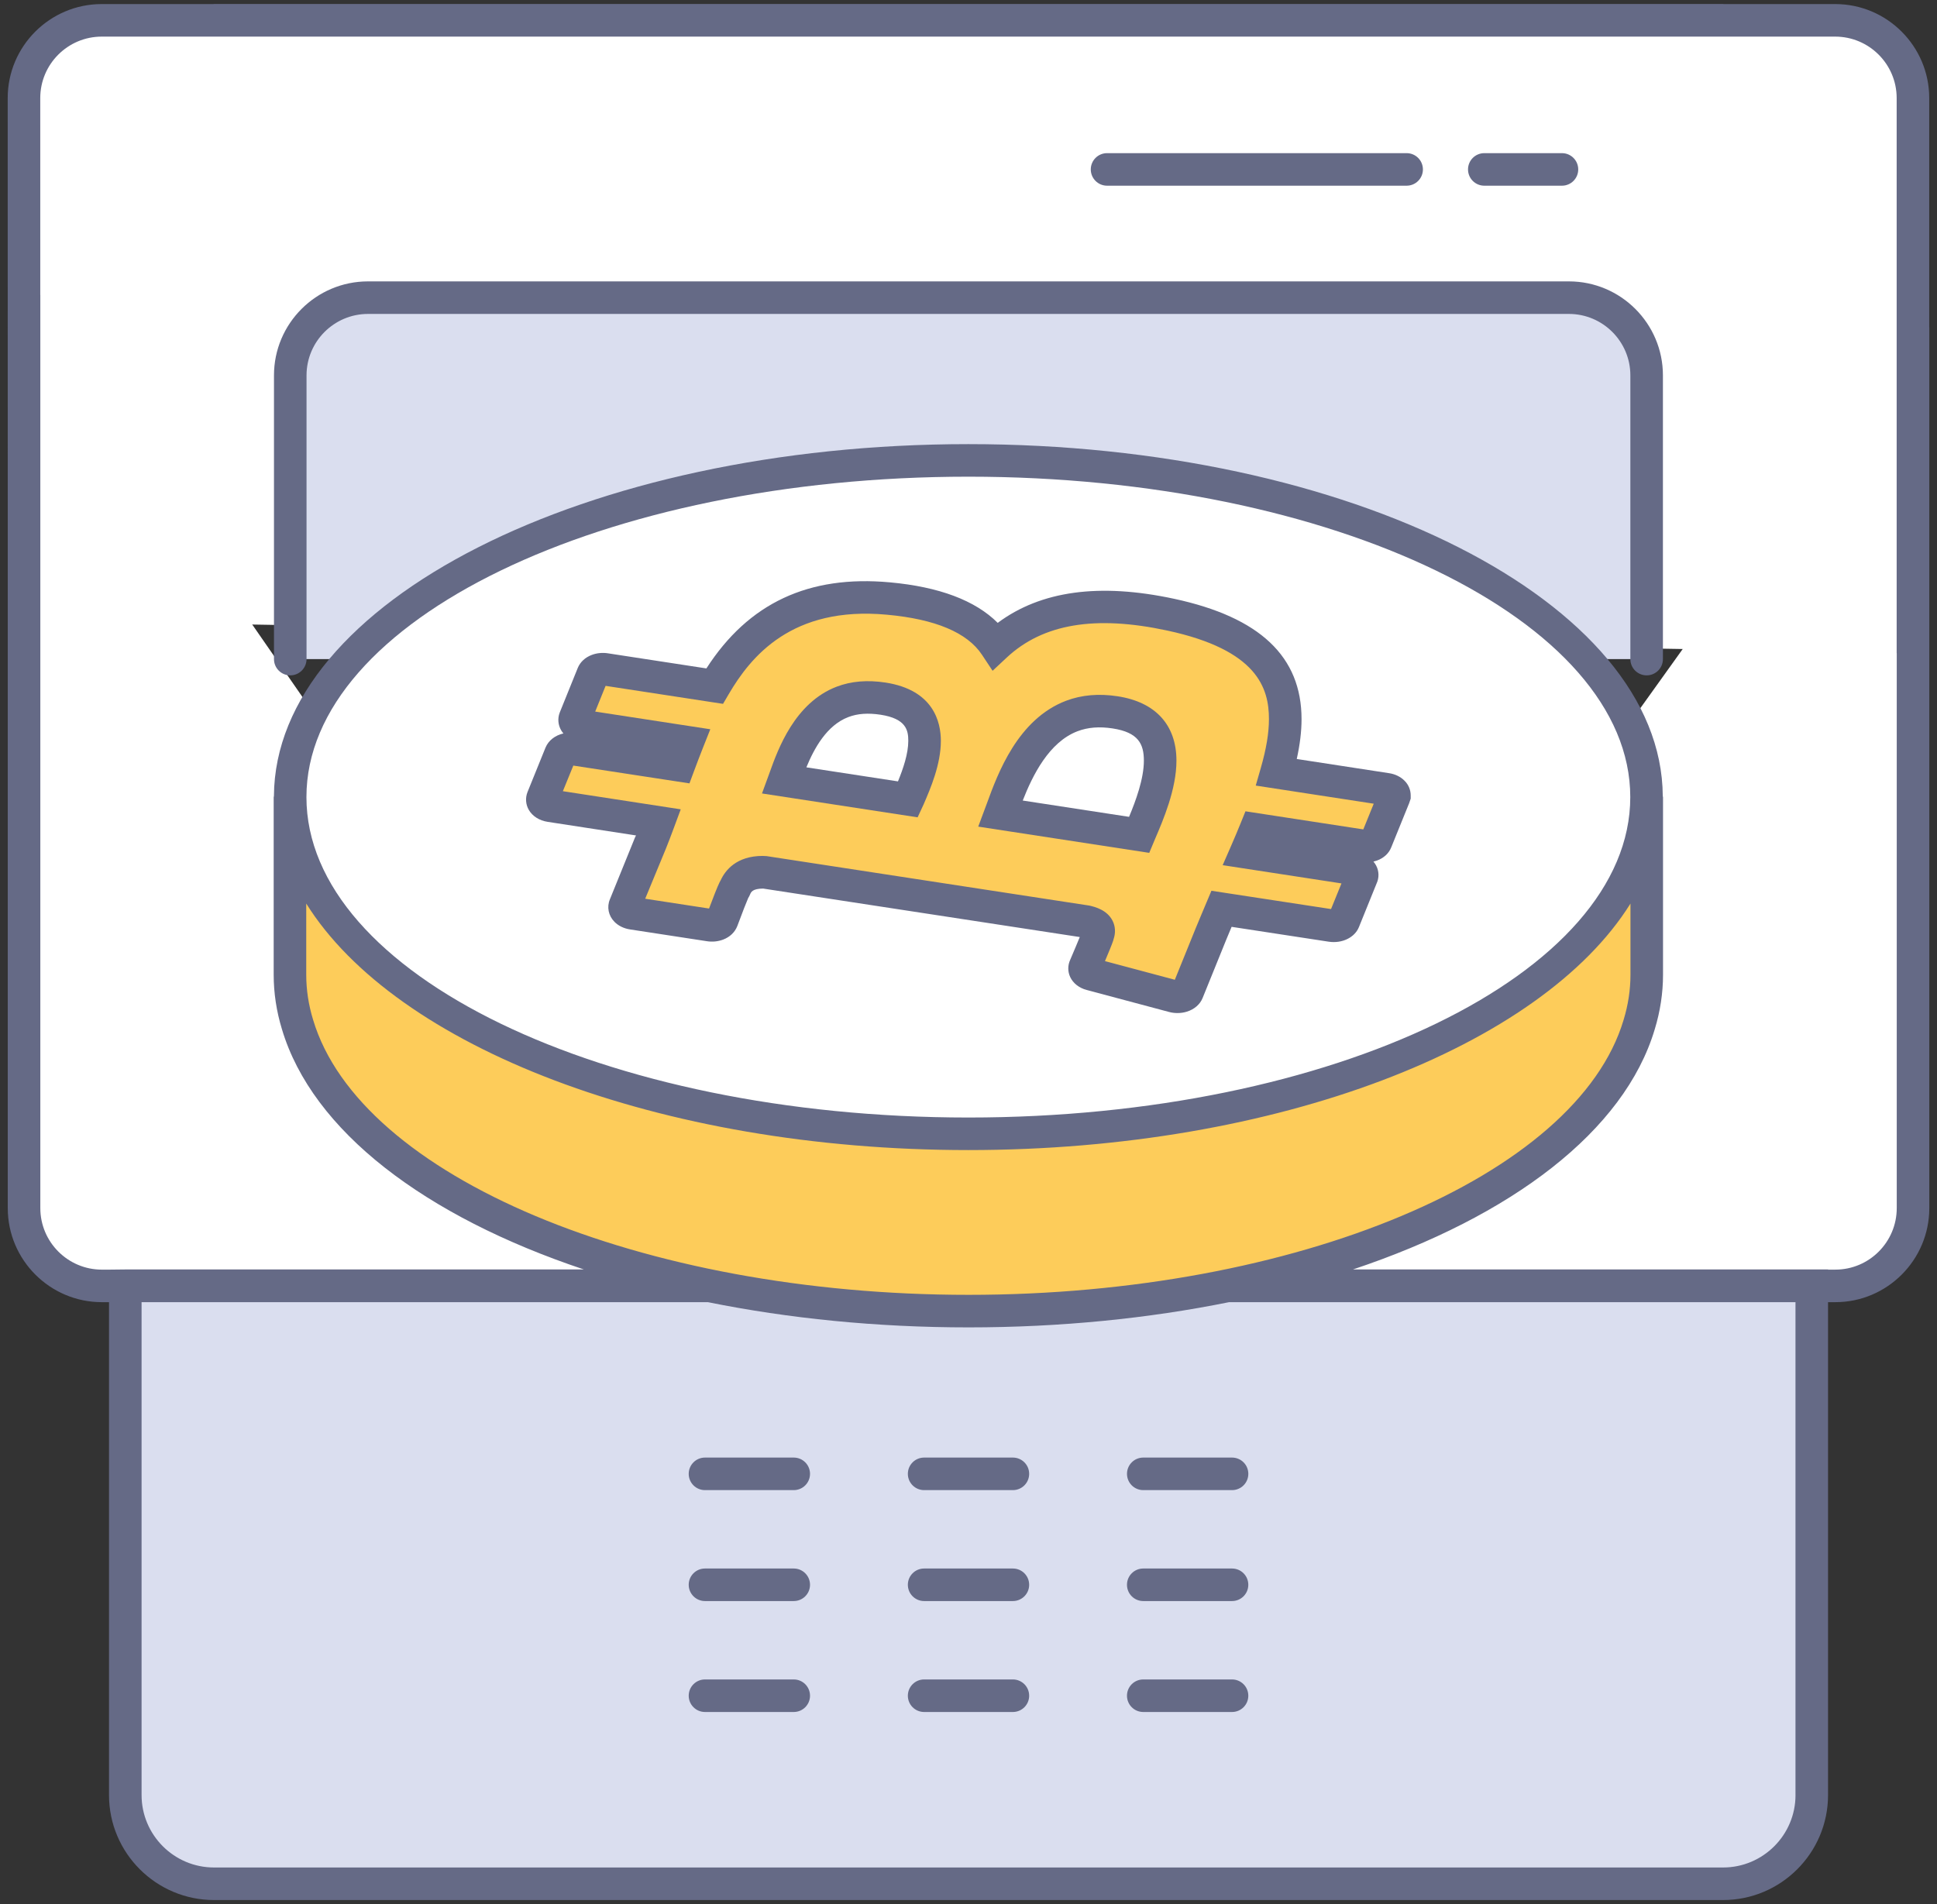 <?xml version="1.0" encoding="utf-8"?>
<!-- Generator: Adobe Illustrator 17.0.0, SVG Export Plug-In . SVG Version: 6.00 Build 0)  -->
<!DOCTYPE svg PUBLIC "-//W3C//DTD SVG 1.1//EN" "http://www.w3.org/Graphics/SVG/1.1/DTD/svg11.dtd">
<svg version="1.1" id="Слой_1" xmlns="http://www.w3.org/2000/svg" xmlns:xlink="http://www.w3.org/1999/xlink" x="0px" y="0px"
	 width="119px" height="117px" viewBox="0 0 119 117" enable-background="new 0 0 119 117" xml:space="preserve">
<rect x="0" y="0" width="119" height="117" fill="#333333" stroke="none"/>
<g>
	<path fill="#FFFFFF" d="M1.477,38.139L1.473,6.026c0-2.627,2.126-4.776,4.776-4.776h106.497c2.627,0,4.776,2.149,4.776,4.776v34.1
		L1.477,38.139z"/>
	<path fill="#FFFFFF" d="M1.477,18.138v20v36.1c0,2.62,2.16,4.78,4.78,4.78h1.44h35.95L1.477,18.138z"/>
	<path fill="#FFFFFF" d="M117.527,20.128v20v34.11c0,2.62-2.13,4.78-4.77,4.78h-1.45h-35.96L117.527,20.128z"/>
	<path fill="#DADEEF" d="M75.397,79.008h35.91v0.01v31.29c0,3.03-2.43,5.45-5.45,5.45h-92.71c-3,0-5.45-2.42-5.45-5.45v-31.29v-0.01
		h35.9H75.397z"/>
	<path fill="#DADEEF" d="M17.833,40.501V23.068c0-2.627,2.126-4.776,4.776-4.776h73.777c2.627,0,4.776,2.149,4.776,4.776v17.434
		H17.833z"/>
	<path fill="#FDCC5A" d="M17.814,48.993V59.9c0,1.036,0.164,2.072,0.464,3.054c2.972,9.98,20.314,17.614,41.227,17.614
		c20.886,0,38.228-7.635,41.2-17.614c0.3-0.982,0.464-2.018,0.464-3.054v-10v-0.907H17.814z"/>
	<ellipse fill="#FFFFFF" cx="59.491" cy="48.982" rx="41.665" ry="20.691"/>
	<path fill="#FDCC5A" d="M54.579,36.779c-6.272-0.577-9.102,2.693-10.678,5.382l-6.706-1.029c-0.165-0.026-0.338-0.009-0.484,0.045
		c-0.145,0.054-0.249,0.14-0.291,0.241l-1.102,2.725c-0.082,0.213,0.125,0.424,0.465,0.476l6.461,0.992
		c-0.185,0.467-0.364,0.941-0.541,1.415l-6.492-0.995c-0.343-0.054-0.688,0.075-0.774,0.286l-1.102,2.722
		c-0.085,0.215,0.125,0.424,0.465,0.476l6.659,1.024c-0.157,0.425-0.317,0.844-0.481,1.254c-0.027,0.031-0.05,0.063-0.062,0.098
		l-1.525,3.757c-0.041,0.1-0.016,0.209,0.072,0.298c0.087,0.089,0.228,0.154,0.393,0.178l4.726,0.725
		c0.167,0.026,0.342,0.009,0.489-0.046c0.145-0.055,0.249-0.144,0.289-0.247c0.294-0.795,0.641-1.684,0.741-1.881
		c0.025-0.028,0.042-0.058,0.055-0.089c0.284-0.7,0.893-1.009,1.8-0.984l8.279,1.271c0.02,0.003,0.04,0.006,0.062,0.008
		l11.486,1.761c0.613,0.152,0.823,0.418,0.671,0.789c-0.012,0.028-0.017,0.057-0.02,0.084c-0.062,0.195-0.436,1.09-0.781,1.89
		c-0.087,0.19,0.072,0.385,0.362,0.462l5.067,1.353c0.172,0.046,0.369,0.043,0.536-0.008c0.17-0.052,0.292-0.146,0.337-0.258
		l1.436-3.546c0.162-0.401,0.332-0.795,0.496-1.187l0.157-0.373l6.74,1.032c0.342,0.054,0.688-0.075,0.773-0.286l1.102-2.72
		c0.105-0.221-0.125-0.424-0.464-0.476l-6.643-1.021c0.209-0.479,0.406-0.947,0.593-1.411l6.621,1.018
		c0.165,0.026,0.339,0.009,0.484-0.045c0.145-0.052,0.249-0.14,0.289-0.241l1.105-2.723c0.012-0.031,0.02-0.063,0.02-0.095
		c0-0.071-0.03-0.141-0.092-0.203c-0.085-0.089-0.227-0.154-0.392-0.178l-6.758-1.038c0.362-1.256,0.536-2.327,0.536-3.268
		c0-3.347-2.234-5.386-7.032-6.419c-4.758-1.026-8.292-0.402-10.765,1.91C60.085,38.057,57.876,37.08,54.579,36.779z M55.784,49.122
		l-7.613-1.168c0.022-0.061,0.047-0.124,0.07-0.19c0.479-1.334,1.374-3.817,3.521-4.635c0.728-0.278,1.544-0.342,2.491-0.197
		c1.716,0.264,2.549,1.111,2.549,2.591c0,1.251-0.593,2.622-0.985,3.528L55.784,49.122z M68.507,43.774
		c1.863,0.286,2.768,1.257,2.768,2.971c0,1.546-0.768,3.334-1.227,4.401l-0.065,0.155l-8.516-1.306
		c0.035-0.094,0.07-0.192,0.107-0.295c0.603-1.655,1.726-4.733,4.277-5.703C66.646,43.695,67.514,43.622,68.507,43.774z"/>
	<g>
		<path fill="#656A86" d="M68.012,11.411h18.405c0.553,0,1-0.448,1-1s-0.447-1-1-1H68.012c-0.552,0-1,0.448-1,1
			S67.46,11.411,68.012,11.411z"/>
		<path fill="#656A86" d="M118.522,20.103V6.026c0-3.185-2.591-5.776-5.776-5.776h-6.859c-0.012,0-0.022-0.007-0.034-0.007H13.147
			c-0.012,0-0.022,0.006-0.034,0.007H6.249c-3.185,0-5.776,2.591-5.776,5.776l0.004,32.113v36.099c0,3.188,2.593,5.78,5.78,5.78
			h0.44v30.289c0,3.557,2.894,6.45,6.45,6.45h92.71c3.556,0,6.449-2.894,6.449-6.45V80.018h0.45c3.182,0,5.771-2.593,5.771-5.78
			v-54.11C118.527,20.119,118.523,20.112,118.522,20.103z M110.307,110.307c0,2.454-1.996,4.45-4.449,4.45h-92.71
			c-2.454,0-4.45-1.996-4.45-4.45V80.018H43.49c4.951,1,10.355,1.55,16.014,1.55c5.655,0,11.056-0.55,16.003-1.55h34.799V110.307z
			 M18.814,55.524c5.471,8.772,21.636,15.148,40.677,15.148c19.041,0,35.205-6.376,40.677-15.147V59.9
			c0,0.922-0.141,1.851-0.421,2.769c-2.87,9.634-20.171,16.899-40.242,16.899c-20.088,0-37.4-7.266-40.271-16.907
			c-0.279-0.911-0.42-1.84-0.42-2.761V55.524z M18.826,48.982c0-10.857,18.242-19.69,40.665-19.69s40.665,8.833,40.665,19.69
			s-18.242,19.69-40.665,19.69S18.826,59.839,18.826,48.982z M112.757,78.018h-0.45v-0.011H83.122
			c9.738-3.253,16.674-8.501,18.539-14.762c0.336-1.101,0.507-2.226,0.507-3.346V48.994c0-0.026-0.013-0.048-0.015-0.073
			c-0.066-11.932-19.177-21.629-42.662-21.629c-23.483,0-42.592,9.696-42.662,21.626c-0.002,0.027-0.015,0.049-0.015,0.076V59.9
			c0,1.119,0.171,2.245,0.505,3.339c1.866,6.265,8.807,11.515,18.552,14.769H7.697l-1,0.011h-0.44c-2.084,0-3.78-1.696-3.78-3.78
			v-56.1c0-0.005-0.003-0.009-0.003-0.014L2.473,6.026c0-2.083,1.694-3.776,3.776-3.776h106.497c2.082,0,3.776,1.694,3.776,3.776
			v34.1c0,0.009,0.005,0.016,0.005,0.024v34.088C116.527,76.322,114.836,78.018,112.757,78.018z"/>
		<path fill="#656A86" d="M91.188,11.411h4.771c0.553,0,1-0.448,1-1s-0.447-1-1-1h-4.771c-0.553,0-1,0.448-1,1
			S90.636,11.411,91.188,11.411z"/>
		<path fill="#656A86" d="M96.386,17.291H22.609c-3.186,0-5.777,2.591-5.777,5.776v17.434c0,0.553,0.448,1,1,1s1-0.447,1-1V23.067
			c0-2.083,1.694-3.776,3.777-3.776h73.776c2.083,0,3.777,1.694,3.777,3.776v17.434c0,0.553,0.447,1,1,1s1-0.447,1-1V23.067
			C102.163,19.882,99.571,17.291,96.386,17.291z"/>
		<path fill="#656A86" d="M33.649,50.503l5.427,0.835c-0.039,0.064-0.068,0.125-0.086,0.178l-1.521,3.748
			c-0.198,0.476-0.09,1.006,0.282,1.384c0.24,0.244,0.581,0.409,0.954,0.465l4.721,0.724c0.333,0.054,0.682,0.021,1.004-0.1
			c0.412-0.159,0.718-0.449,0.868-0.834c0.303-0.82,0.572-1.499,0.668-1.719c0.043-0.068,0.082-0.142,0.116-0.222
			c0.057-0.141,0.142-0.352,0.797-0.36l19.457,2.979c-0.132,0.325-0.342,0.827-0.591,1.406c-0.154,0.336-0.153,0.721,0.004,1.055
			c0.179,0.38,0.546,0.668,1.008,0.791l5.068,1.353c0.165,0.044,0.337,0.066,0.512,0.066c0.197,0,0.39-0.027,0.58-0.086
			c0.456-0.142,0.808-0.447,0.965-0.837l1.437-3.547c0.11-0.271,0.224-0.54,0.336-0.807l0.01-0.021l5.966,0.913
			c0.821,0.124,1.596-0.256,1.855-0.897l1.08-2.669c0.17-0.36,0.161-0.767-0.024-1.117c-0.046-0.085-0.101-0.166-0.164-0.239
			c0.075-0.018,0.148-0.04,0.218-0.065c0.417-0.152,0.728-0.44,0.873-0.805l1.104-2.723l0.094-0.277v-0.195
			c0-0.342-0.139-0.666-0.37-0.894c-0.238-0.25-0.583-0.419-0.963-0.475l-5.667-0.871c0.197-0.894,0.294-1.701,0.294-2.447
			c0-3.844-2.559-6.263-7.821-7.396c-4.594-0.988-8.19-0.497-10.845,1.478c-1.377-1.378-3.598-2.214-6.623-2.49
			c-4.984-0.457-8.688,1.269-11.274,5.289l-6.043-0.927c-0.333-0.054-0.681-0.021-0.99,0.094c-0.412,0.153-0.72,0.438-0.87,0.804
			l-1.107,2.739c-0.139,0.358-0.107,0.756,0.086,1.09c0.04,0.069,0.087,0.135,0.139,0.196c-0.51,0.116-0.921,0.434-1.101,0.874
			l-1.105,2.729c-0.142,0.359-0.113,0.758,0.08,1.094C32.711,50.156,33.135,50.425,33.649,50.503z M35.222,47.045l7.135,1.093
			l0.284-0.763c0.174-0.468,0.352-0.936,0.534-1.396l0.462-1.166l-7.071-1.086l0.639-1.581l7.215,1.106l0.343-0.586
			c1.354-2.31,3.873-5.437,9.724-4.892c2.975,0.271,4.94,1.099,5.84,2.46l0.653,0.986l0.864-0.808
			c2.229-2.083,5.443-2.617,9.871-1.663c5.533,1.191,6.243,3.534,6.243,5.441c0,0.851-0.163,1.829-0.497,2.992l-0.314,1.092
			l7.249,1.114l-0.641,1.579l-7.24-1.112l-0.296,0.733c-0.185,0.455-0.377,0.914-0.583,1.385l-0.521,1.192l7.298,1.121l-0.64,1.576
			l-7.349-1.124l-0.613,1.456c-0.116,0.276-0.234,0.554-0.348,0.835l-1.287,3.178l-4.292-1.146c0.208-0.492,0.44-1.053,0.501-1.247
			l0.033-0.116c0.128-0.385,0.105-0.778-0.068-1.12c-0.339-0.666-1.083-0.85-1.417-0.928l-19.827-3.04l-0.25-0.013
			c-1.616,0-2.302,0.892-2.577,1.489l-0.072,0.133c-0.125,0.244-0.43,1.034-0.646,1.611l-3.923-0.602l1.267-3.067
			c0.168-0.418,0.331-0.846,0.491-1.279l0.425-1.148l-7.241-1.114L35.222,47.045z"/>
		<path fill="#656A86" d="M56.739,49.438c0.423-0.979,1.063-2.461,1.063-3.914c0-1.142-0.441-3.124-3.397-3.58
			c-1.116-0.17-2.113-0.087-2.999,0.251c-2.582,0.983-3.611,3.853-4.111,5.245l-0.482,1.318l9.561,1.467L56.739,49.438z
			 M55.167,48.016l-5.627-0.863c0.479-1.166,1.252-2.585,2.578-3.089c0.565-0.217,1.208-0.261,1.982-0.144
			c1.57,0.242,1.701,0.955,1.701,1.604C55.801,46.317,55.487,47.234,55.167,48.016z"/>
		<path fill="#656A86" d="M70.967,51.541c0.489-1.139,1.308-3.044,1.308-4.796c0-2.196-1.284-3.603-3.616-3.959
			c-1.156-0.177-2.205-0.085-3.164,0.276c-2.978,1.132-4.202,4.49-4.86,6.293l-0.537,1.441l10.506,1.612L70.967,51.541z
			 M69.365,50.195l-6.533-1.002c0.603-1.537,1.606-3.59,3.372-4.261c0.639-0.241,1.333-0.294,2.151-0.17
			c1.593,0.244,1.919,0.969,1.919,1.982C70.274,47.857,69.78,49.197,69.365,50.195z"/>
		<path fill="#656A86" d="M70.237,89.568c-0.552,0-1,0.447-1,1s0.448,1,1,1h5.454c0.553,0,1-0.447,1-1s-0.447-1-1-1H70.237z"/>
		<path fill="#656A86" d="M62.227,89.568h-5.453c-0.552,0-1,0.447-1,1s0.448,1,1,1h5.453c0.552,0,1-0.447,1-1
			S62.779,89.568,62.227,89.568z"/>
		<path fill="#656A86" d="M48.764,89.568h-5.453c-0.552,0-1,0.447-1,1s0.448,1,1,1h5.453c0.552,0,1-0.447,1-1
			S49.316,89.568,48.764,89.568z"/>
		<path fill="#656A86" d="M75.69,96.385h-5.454c-0.552,0-1,0.447-1,1s0.448,1,1,1h5.454c0.553,0,1-0.447,1-1
			S76.243,96.385,75.69,96.385z"/>
		<path fill="#656A86" d="M62.227,96.385h-5.453c-0.552,0-1,0.447-1,1s0.448,1,1,1h5.453c0.552,0,1-0.447,1-1
			S62.779,96.385,62.227,96.385z"/>
		<path fill="#656A86" d="M48.764,96.385h-5.453c-0.552,0-1,0.447-1,1s0.448,1,1,1h5.453c0.552,0,1-0.447,1-1
			S49.316,96.385,48.764,96.385z"/>
		<path fill="#656A86" d="M75.69,103.202h-5.454c-0.552,0-1,0.447-1,1s0.448,1,1,1h5.454c0.553,0,1-0.447,1-1
			S76.243,103.202,75.69,103.202z"/>
		<path fill="#656A86" d="M62.227,103.202h-5.453c-0.552,0-1,0.447-1,1s0.448,1,1,1h5.453c0.552,0,1-0.447,1-1
			S62.779,103.202,62.227,103.202z"/>
		<path fill="#656A86" d="M48.764,103.202h-5.453c-0.552,0-1,0.447-1,1s0.448,1,1,1h5.453c0.552,0,1-0.447,1-1
			S49.316,103.202,48.764,103.202z"/>
	</g>
</g>
</svg>
